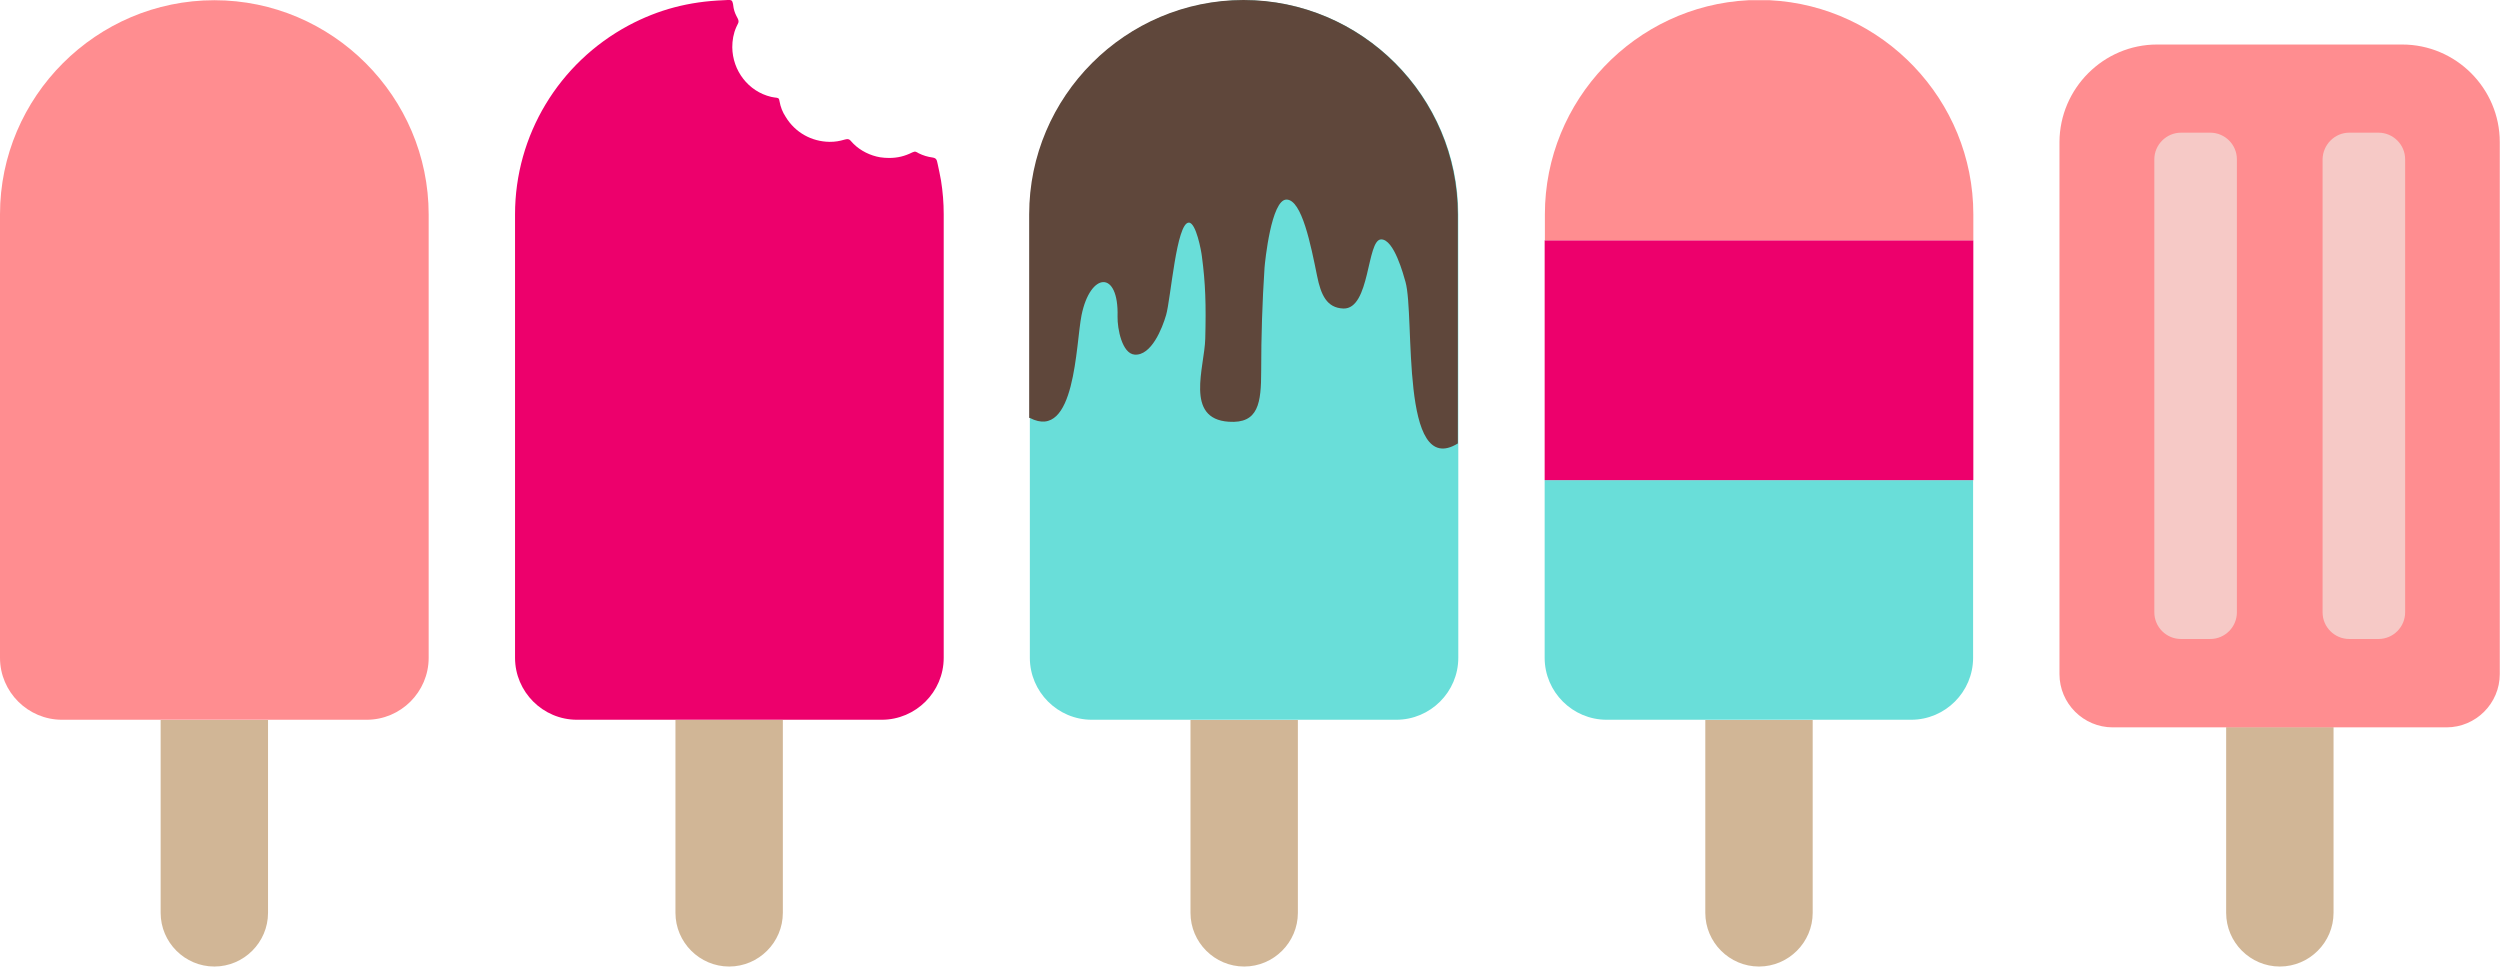 <?xml version="1.0" encoding="utf-8"?>
<!-- Generator: Adobe Illustrator 21.1.0, SVG Export Plug-In . SVG Version: 6.00 Build 0)  -->
<svg version="1.1" id="Layer_1" xmlns="http://www.w3.org/2000/svg" xmlns:xlink="http://www.w3.org/1999/xlink" x="0px" y="0px"
	 viewBox="0 0 1117.4 432" style="enable-background:new 0 0 1117.4 432;" xml:space="preserve">
<style type="text/css">
	.st0{fill-rule:evenodd;clip-rule:evenodd;fill:#D1B696;}
	.st1{fill-rule:evenodd;clip-rule:evenodd;fill:#69DED9;}
	.st2{fill-rule:evenodd;clip-rule:evenodd;fill:#ED006C;}
	.st3{fill-rule:evenodd;clip-rule:evenodd;fill:#FF8D90;}
	.st4{fill-rule:evenodd;clip-rule:evenodd;fill:#F6C9C6;}
	.st5{fill-rule:evenodd;clip-rule:evenodd;fill:#5F473B;}
</style>
<g>
	<path class="st0" d="M810.2,321.7V408c0,13.2-10.8,24-24,24h0c-13.2,0-24-10.8-24-24v-86.2H810.2L810.2,321.7z"/>
	<path class="st1" d="M882,214.6H690.4V294c0,15.3,12.5,27.7,27.7,27.7h44h48.1h44c15.3,0,27.7-12.5,27.7-27.7V214.6L882,214.6z"/>
	<polygon class="st2" points="690.4,214.6 882,214.6 882,107.4 690.4,107.4 690.4,214.6 	"/>
	<path class="st3" d="M690.4,107.4H882V95.8c0-51.1-40.5-93.2-91-95.7h-9.5c-50.5,2.5-91,44.6-91,95.7V107.4L690.4,107.4z"/>
	<path class="st0" d="M1043,325v83c0,13.2-10.8,24-24,24h0c-13.2,0-24-10.8-24-24v-83H1043L1043,325z"/>
	<path class="st3" d="M964.1,19.9h109.6c24,0,43.6,19.6,43.6,43.6v237.8c0,13.1-10.7,23.8-23.8,23.8H944.3
		c-13.1,0-23.8-10.7-23.8-23.8V63.5C920.6,39.5,940.2,19.9,964.1,19.9L964.1,19.9z"/>
	<path class="st4" d="M1050,59.3h13.1c6.5,0,11.9,5.3,11.9,11.9v202.5c0,6.5-5.3,11.9-11.9,11.9H1050c-6.5,0-11.9-5.3-11.9-11.9
		V71.2C1038.2,64.7,1043.5,59.3,1050,59.3L1050,59.3z"/>
	<path class="st4" d="M974.8,59.3h13.1c6.5,0,11.9,5.3,11.9,11.9v202.5c0,6.5-5.3,11.9-11.9,11.9h-13.1c-6.5,0-11.9-5.3-11.9-11.9
		V71.2C962.9,64.7,968.3,59.3,974.8,59.3L974.8,59.3z"/>
	<path class="st0" d="M119.8,321.7V408c0,13.2-10.8,24-24,24l0,0c-13.2,0-24-10.8-24-24v-86.2H119.8L119.8,321.7z"/>
	<path class="st3" d="M95.8,0.1c52.7,0,95.8,43.1,95.8,95.8V294c0,15.3-12.5,27.7-27.7,27.7H27.7C12.5,321.7,0,309.3,0,294V95.8
		C0,43.2,43.1,0.1,95.8,0.1L95.8,0.1z"/>
	<path class="st0" d="M349.9,321.7V408c0,13.2-10.8,24-24,24h0c-13.2,0-24-10.8-24-24v-86.2H349.9L349.9,321.7z"/>
	<path class="st2" d="M327.3,21.1c0.1,10.5,7.2,19.8,17.4,22.2c0.9,0.2,1.7,0.3,2.5,0.4c1,0.2,1,0.5,1.2,1.5
		c0.5,2.7,1.3,4.8,2.8,7.1c4.2,6.9,11.5,11,19.6,11.1c2.5,0,4.3-0.3,6.7-1c2.4-0.7,2.4,0.4,4,1.9c3.1,3.1,7.6,5.3,11.9,6
		c1.3,0.2,2.6,0.3,4,0.3c3.8,0,7-0.8,10.4-2.5c1.3-0.6,1.6-0.3,2.8,0.4c2,1,4,1.6,6.2,1.9c1.9,0.3,1.9,1.2,2.3,2.9
		c0.5,2.5,1.1,4.9,1.5,7.4c0.8,5,1.2,10,1.2,15V294c0,15.3-12.5,27.7-27.7,27.7H257.9c-15.3,0-27.7-12.5-27.7-27.7V95.8
		c0-35.4,19.6-67.7,50.7-84.4C294.4,4.2,308,0.7,323.4,0.1c0.9,0,2.9-0.3,3.5,0.1c0.8,0.5,0.8,2.5,1,3.4c0.4,1.9,0.9,2.9,1.8,4.6
		c0.9,1.8,0.1,2.2-0.6,3.9C327.8,15,327.3,18.1,327.3,21.1L327.3,21.1z"/>
	<path class="st0" d="M580.1,321.7V408c0,13.2-10.8,24-24,24h0c-13.2,0-24-10.8-24-24v-86.2H580.1L580.1,321.7z"/>
	<path class="st1" d="M556,0.1c52.7,0,95.8,43.1,95.8,95.8V294c0,15.3-12.5,27.7-27.7,27.7H488c-15.3,0-27.7-12.5-27.7-27.7V95.8
		C460.3,43.2,503.4,0.1,556,0.1L556,0.1z"/>
	<path class="st5" d="M460.3,186.8c20.4,10.6,20.5-33,23.1-45.9c3.9-19.3,16.7-20.4,16.1,0.6c-0.1,5.4,2,16.5,7.6,17
		c7.5,0.6,12.4-11.8,14.1-17.7c2.1-7.2,4.6-41.4,10.2-41.3c3.2,0.1,5.5,12.5,5.8,15.1c1.6,12,1.9,21.6,1.5,36.8
		c-0.3,12.7-9.3,35.8,10.5,37.1c13.3,0.9,14.5-8.3,14.5-22.8c0-15.2,0.5-31,1.5-46.1c0.2-2.6,3-30.4,9.8-30.4
		c6.9,0,10.9,20.4,13.7,34.2c1.7,8.4,4.3,14.2,11.7,14.5c12.1,0.4,10.4-30.8,16.9-30.9c5.8-0.1,10,15.9,10.9,19
		c4.3,15.3-2.6,88.2,23.4,72.2V95.8c0-52.7-43.1-95.8-95.8-95.8c-52.7,0-95.8,43.1-95.8,95.8V186.8L460.3,186.8z"/>
</g>
</svg>
